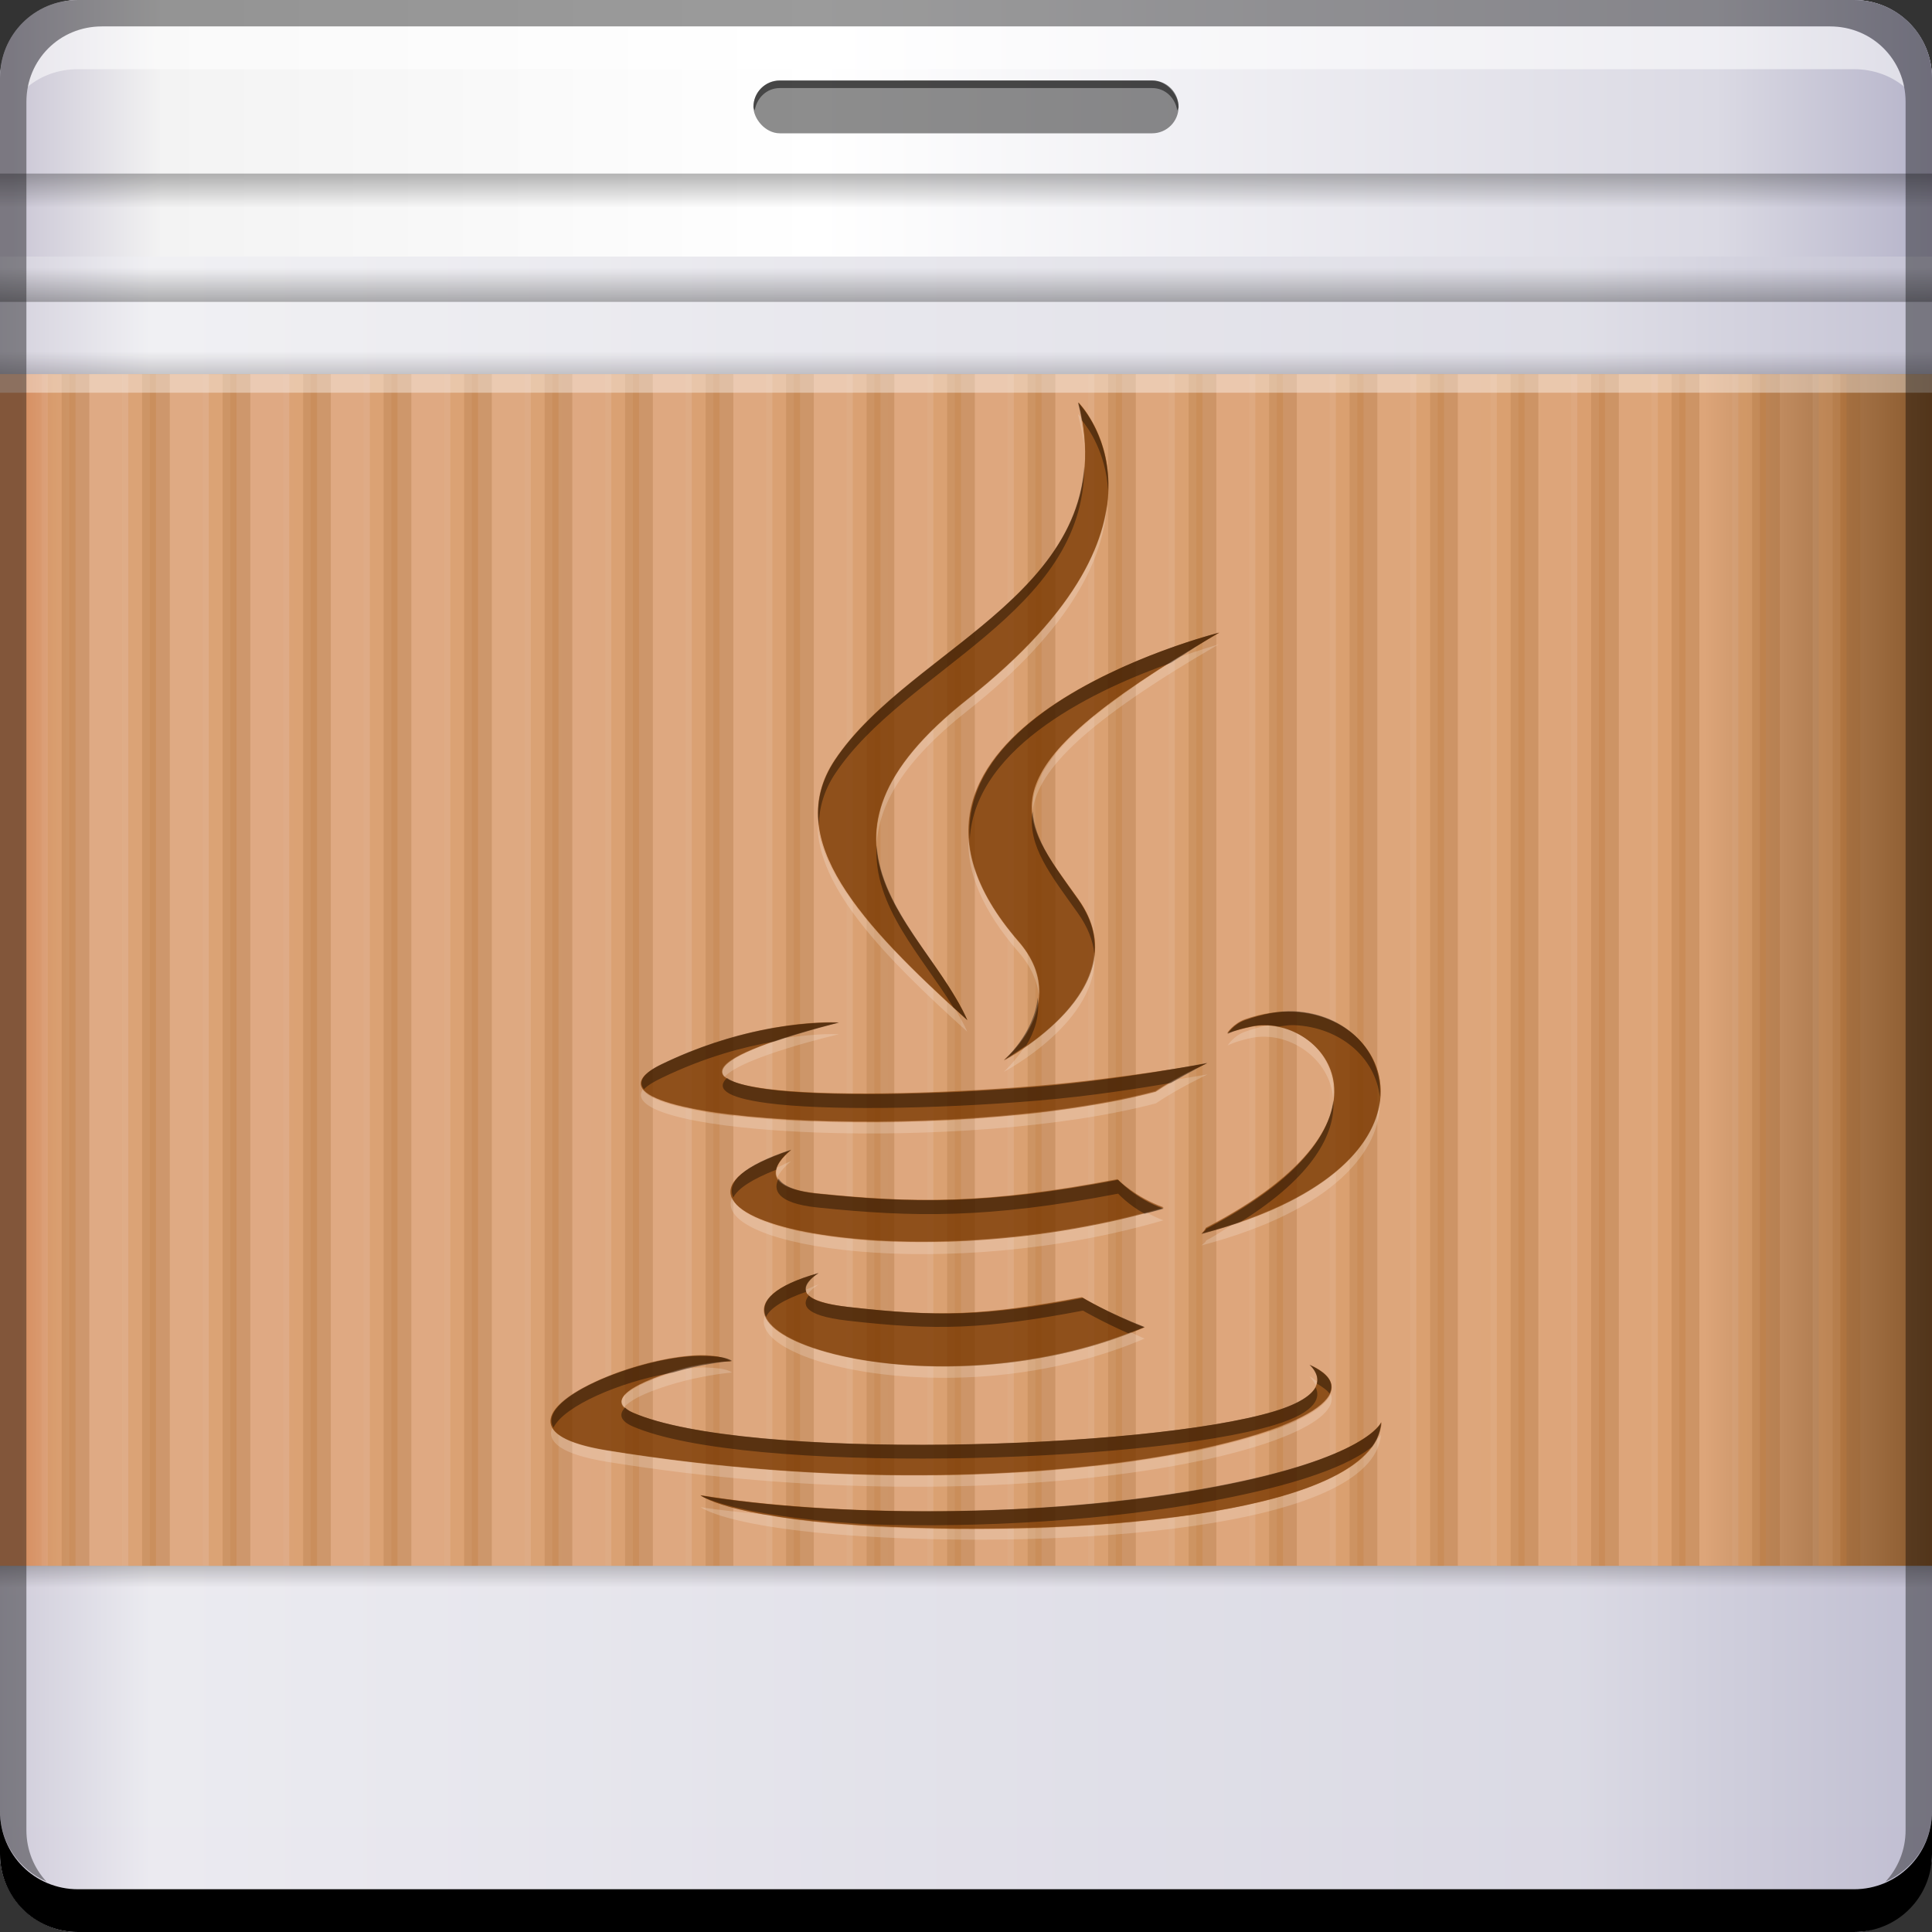 <?xml version="1.0" encoding="UTF-8" standalone="no"?>
<!-- Created with Inkscape (http://www.inkscape.org/) -->

<svg
   xmlns:dc="http://purl.org/dc/elements/1.1/"
   xmlns:cc="http://creativecommons.org/ns#"
   xmlns:rdf="http://www.w3.org/1999/02/22-rdf-syntax-ns#"
   xmlns:svg="http://www.w3.org/2000/svg"
   xmlns="http://www.w3.org/2000/svg"
   xmlns:xlink="http://www.w3.org/1999/xlink"
   xmlns:sodipodi="http://sodipodi.sourceforge.net/DTD/sodipodi-0.dtd"
   xmlns:inkscape="http://www.inkscape.org/namespaces/inkscape"
   width="48"
   height="48"
   id="svg2"
   version="1.1"
   inkscape:version="0.48+devel r12149"
   sodipodi:docname="openjdk-6.svg">
  <rect width="100%" height="100%" fill="#333333" stroke="none"/>
  <defs
     id="defs4">
    <linearGradient
       inkscape:collect="always"
       id="linearGradient1011">
      <stop
         style="stop-color:#b2b0c7;stop-opacity:1"
         offset="0"
         id="stop1013" />
      <stop
         id="stop1015"
         offset="0.122"
         style="stop-color:#dbdae4;stop-opacity:1" />
      <stop
         style="stop-color:#ffffff;stop-opacity:1"
         offset="0.584"
         id="stop1021" />
      <stop
         id="stop1017"
         offset="0.923"
         style="stop-color:#f3f3f3;stop-opacity:1" />
      <stop
         style="stop-color:#cac6d5;stop-opacity:1"
         offset="1"
         id="stop1019" />
    </linearGradient>
    <linearGradient
       inkscape:collect="always"
       id="linearGradient907">
      <stop
         style="stop-color:#000000;stop-opacity:1;"
         offset="0"
         id="stop909" />
      <stop
         style="stop-color:#000000;stop-opacity:0;"
         offset="1"
         id="stop911" />
    </linearGradient>
    <linearGradient
       id="linearGradient888"
       inkscape:collect="always">
      <stop
         id="stop890"
         offset="0"
         style="stop-color:#784a1e;stop-opacity:1" />
      <stop
         style="stop-color:#dda579;stop-opacity:1;"
         offset="0.137"
         id="stop894" />
      <stop
         id="stop896"
         offset="0.974"
         style="stop-color:#dfaa84;stop-opacity:1;" />
      <stop
         id="stop892"
         offset="1"
         style="stop-color:#d68e60;stop-opacity:1" />
    </linearGradient>
    <linearGradient
       inkscape:collect="always"
       id="linearGradient871">
      <stop
         style="stop-color:#d89b63;stop-opacity:1"
         offset="0"
         id="stop873" />
      <stop
         style="stop-color:#e2b090;stop-opacity:1"
         offset="1"
         id="stop875" />
    </linearGradient>
    <linearGradient
       id="linearGradient859"
       inkscape:collect="always">
      <stop
         id="stop861"
         offset="0"
         style="stop-color:#b2b0c7;stop-opacity:1" />
      <stop
         style="stop-color:#dbdae4;stop-opacity:1"
         offset="0.199"
         id="stop867" />
      <stop
         style="stop-color:#f2f2f5;stop-opacity:1"
         offset="0.923"
         id="stop865" />
      <stop
         id="stop863"
         offset="1"
         style="stop-color:#cac6d5;stop-opacity:1" />
    </linearGradient>
    <linearGradient
       inkscape:collect="always"
       id="linearGradient847">
      <stop
         style="stop-color:#d7d6e2;stop-opacity:1"
         offset="0"
         id="stop849" />
      <stop
         style="stop-color:#f0eff3;stop-opacity:1"
         offset="1"
         id="stop851" />
    </linearGradient>
    <linearGradient
       id="linearGradient841">
      <stop
         id="stop843"
         offset="0"
         style="stop-color:#e6e6e6;stop-opacity:1" />
      <stop
         id="stop845"
         offset="1"
         style="stop-color:#ffffff;stop-opacity:1" />
    </linearGradient>
    <linearGradient
       inkscape:collect="always"
       xlink:href="#linearGradient847"
       id="linearGradient853"
       x1="27.5"
       y1="-1052.612"
       x2="27.5"
       y2="-1004.655"
       gradientUnits="userSpaceOnUse" />
    <linearGradient
       inkscape:collect="always"
       xlink:href="#linearGradient859"
       id="linearGradient857"
       gradientUnits="userSpaceOnUse"
       x1="49"
       y1="-1030.362"
       x2="0"
       y2="-1030.362" />
    <linearGradient
       inkscape:collect="always"
       xlink:href="#linearGradient871"
       id="linearGradient877"
       x1="30.75"
       y1="1044.612"
       x2="30.75"
       y2="1012.935"
       gradientUnits="userSpaceOnUse"
       gradientTransform="matrix(1,0,0,0.925,0,76.984)" />
    <linearGradient
       inkscape:collect="always"
       xlink:href="#linearGradient888"
       id="linearGradient886"
       gradientUnits="userSpaceOnUse"
       gradientTransform="matrix(1,0,0,0.925,0,76.984)"
       x1="48.967"
       y1="1027.967"
       x2="0.53"
       y2="1027.967" />
    <linearGradient
       inkscape:collect="always"
       xlink:href="#linearGradient907"
       id="linearGradient913"
       x1="24.125"
       y1="1044.206"
       x2="24.125"
       y2="1045.206"
       gradientUnits="userSpaceOnUse"
       gradientTransform="matrix(1,0,0,0.925,0,76.984)" />
    <linearGradient
       inkscape:collect="always"
       xlink:href="#linearGradient907"
       id="linearGradient917"
       gradientUnits="userSpaceOnUse"
       x1="24.125"
       y1="1044.206"
       x2="24.125"
       y2="1045.206"
       gradientTransform="matrix(1,0,0,-1,0,2056.224)" />
    <linearGradient
       inkscape:collect="always"
       xlink:href="#linearGradient907"
       id="linearGradient980"
       gradientUnits="userSpaceOnUse"
       gradientTransform="matrix(1,0,0,-1.089,0,2151.336)"
       x1="24.125"
       y1="1044.206"
       x2="24.125"
       y2="1045.206" />
    <linearGradient
       inkscape:collect="always"
       xlink:href="#linearGradient907"
       id="linearGradient984"
       gradientUnits="userSpaceOnUse"
       gradientTransform="translate(0,-35.688)"
       x1="24.125"
       y1="1044.206"
       x2="24.125"
       y2="1045.206" />
    <linearGradient
       inkscape:collect="always"
       xlink:href="#linearGradient1011"
       id="linearGradient999"
       x1="48.5"
       y1="4.5"
       x2="0.312"
       y2="4.5"
       gradientUnits="userSpaceOnUse" />
  </defs>
  <sodipodi:namedview
     id="base"
     pagecolor="#ffffff"
     bordercolor="#666666"
     borderopacity="1.0"
     inkscape:pageopacity="0.0"
     inkscape:pageshadow="2"
     inkscape:zoom="5.6568542"
     inkscape:cx="14.968463"
     inkscape:cy="32.586584"
     inkscape:document-units="px"
     inkscape:current-layer="layer1"
     showgrid="false"
     inkscape:window-width="1366"
     inkscape:window-height="714"
     inkscape:window-x="0"
     inkscape:window-y="30"
     inkscape:window-maximized="1" />
  <g
     inkscape:label="Capa 1"
     inkscape:groupmode="layer"
     id="layer1"
     transform="translate(0,-1004.362)">
    <rect
       style="fill:url(#linearGradient853);fill-opacity:1;stroke:none"
       id="rect2991-1"
       width="48"
       height="48"
       x="5.0000001e-08"
       y="-1052.362"
       ry="1.945"
       transform="scale(1,-1)" />
    <path
       style="fill:url(#linearGradient877);fill-opacity:1;stroke:none"
       d="m 0,1013.656 0,29.608 48,0 0,-29.608 L 0,1013.656 Z"
       id="rect869"
       inkscape:connector-curvature="0" />
    <rect
       transform="scale(1,-1)"
       ry="1.945"
       y="-1052.362"
       x="5.0000001e-08"
       height="48"
       width="48"
       id="rect855"
       style="fill:url(#linearGradient857);fill-opacity:1;stroke:none;opacity:0.732" />
    <path
       id="path884"
       d="m 0,1013.656 0,29.608 48,0 0,-29.608 L 0,1013.656 Z"
       style="fill:url(#linearGradient886);fill-opacity:1;stroke:none"
       inkscape:connector-curvature="0" />
    <path
       style="opacity:0.338;fill:url(#linearGradient913);fill-opacity:1;stroke:none"
       d="m 0,1043.263 0,1.099 48,0 0,-1.099 L 0,1043.263 Z"
       id="path898"
       inkscape:connector-curvature="0" />
    <path
       style="fill:#ce8743;fill-opacity:0.316;stroke:none"
       d="m 1.188,1013.656 0,29.608 0.688,0 0,-29.608 L 1.188,1013.656 z m 2,0 0,29.608 0.688,0 0,-29.608 L 3.188,1013.656 z m 2,0 0,29.608 0.688,0 0,-29.608 L 5.188,1013.656 z m 2,0 0,29.608 0.688,0 0,-29.608 L 7.188,1013.656 z m 2,0 0,29.608 0.688,0 0,-29.608 L 9.188,1013.656 z m 2,0 0,29.608 0.688,0 0,-29.608 L 11.188,1013.656 z m 2,0 0,29.608 0.688,0 0,-29.608 L 13.188,1013.656 z m 2,0 0,29.608 0.688,0 0,-29.608 L 15.188,1013.656 z m 2,0 0,29.608 0.688,0 0,-29.608 L 17.188,1013.656 z m 2,0 0,29.608 0.688,0 0,-29.608 L 19.188,1013.656 z m 2,0 0,29.608 0.688,0 0,-29.608 L 21.188,1013.656 z m 2,0 0,29.608 0.688,0 0,-29.608 L 23.188,1013.656 z m 2,0 0,29.608 0.688,0 0,-29.608 L 25.188,1013.656 z m 2,0 0,29.608 0.688,0 0,-29.608 L 27.188,1013.656 z m 2,0 0,29.608 0.688,0 0,-29.608 L 29.188,1013.656 z m 2,0 0,29.608 0.688,0 0,-29.608 L 31.188,1013.656 z m 2,0 0,29.608 0.688,0 0,-29.608 L 33.188,1013.656 z m 2,0 0,29.608 0.688,0 0,-29.608 L 35.188,1013.656 z m 2,0 0,29.608 0.688,0 0,-29.608 L 37.188,1013.656 z m 2,0 0,29.608 0.688,0 0,-29.608 L 39.188,1013.656 z m 2,0 0,29.608 0.688,0 0,-29.608 L 41.188,1013.656 z m 2,0 0,29.608 0.688,0 0,-29.608 L 43.188,1013.656 z m 2,0 0,29.608 0.688,0 0,-29.608 L 45.188,1013.656 Z"
       id="rect919"
       inkscape:connector-curvature="0" />
    <path
       id="path969"
       d="m 1.531,1013.656 0,29.608 0.688,0 0,-29.608 L 1.531,1013.656 z m 2,0 0,29.608 0.688,0 0,-29.608 L 3.531,1013.656 z m 2,0 0,29.608 0.688,0 0,-29.608 L 5.531,1013.656 z m 2,0 0,29.608 0.688,0 0,-29.608 L 7.531,1013.656 z m 2,0 0,29.608 0.688,0 0,-29.608 L 9.531,1013.656 z m 2,0 0,29.608 0.688,0 0,-29.608 L 11.531,1013.656 z m 2,0 0,29.608 0.688,0 0,-29.608 L 13.531,1013.656 z m 2,0 0,29.608 0.688,0 0,-29.608 L 15.531,1013.656 z m 2,0 0,29.608 0.688,0 0,-29.608 L 17.531,1013.656 z m 2,0 0,29.608 0.688,0 0,-29.608 L 19.531,1013.656 z m 2,0 0,29.608 0.688,0 0,-29.608 L 21.531,1013.656 z m 2,0 0,29.608 0.688,0 0,-29.608 L 23.531,1013.656 z m 2,0 0,29.608 0.688,0 0,-29.608 L 25.531,1013.656 z m 2,0 0,29.608 0.688,0 0,-29.608 L 27.531,1013.656 z m 2,0 0,29.608 0.688,0 0,-29.608 L 29.531,1013.656 z m 2,0 0,29.608 0.688,0 0,-29.608 L 31.531,1013.656 z m 2,0 0,29.608 0.688,0 0,-29.608 L 33.531,1013.656 z m 2,0 0,29.608 0.688,0 0,-29.608 L 35.531,1013.656 z m 2,0 0,29.608 0.688,0 0,-29.608 L 37.531,1013.656 z m 2,0 0,29.608 0.688,0 0,-29.608 L 39.531,1013.656 z m 2,0 0,29.608 0.688,0 0,-29.608 L 41.531,1013.656 z m 2,0 0,29.608 0.688,0 0,-29.608 L 43.531,1013.656 z m 2,0 0,29.608 0.688,0 0,-29.608 L 45.531,1013.656 Z"
       style="fill:#9d6229;fill-opacity:0.251;stroke:none"
       inkscape:connector-curvature="0" />
    <path
       inkscape:connector-curvature="0"
       style="fill:#e6c19e;fill-opacity:0.134;stroke:none"
       d="m 1.034,1013.656 0,29.608 0.688,0 0,-29.608 L 1.034,1013.656 z m 2,0 0,29.608 0.688,0 0,-29.608 L 3.034,1013.656 z m 2,0 0,29.608 0.688,0 0,-29.608 L 5.034,1013.656 z m 2,0 0,29.608 0.688,0 0,-29.608 L 7.034,1013.656 z m 2,0 0,29.608 0.688,0 0,-29.608 L 9.034,1013.656 z m 2,0 0,29.608 0.688,0 0,-29.608 L 11.034,1013.656 z m 2,0 0,29.608 0.688,0 0,-29.608 L 13.034,1013.656 z m 2,0 0,29.608 0.688,0 0,-29.608 L 15.034,1013.656 z m 2,0 0,29.608 0.688,0 0,-29.608 L 17.034,1013.656 z m 2,0 0,29.608 0.688,0 0,-29.608 L 19.034,1013.656 z m 2,0 0,29.608 0.688,0 0,-29.608 L 21.034,1013.656 z m 2,0 0,29.608 0.688,0 0,-29.608 L 23.034,1013.656 z m 2,0 0,29.608 0.688,0 0,-29.608 L 25.034,1013.656 z m 2,0 0,29.608 0.688,0 0,-29.608 L 27.034,1013.656 z m 2,0 0,29.608 0.688,0 0,-29.608 L 29.034,1013.656 z m 2,0 0,29.608 0.688,0 0,-29.608 L 31.034,1013.656 z m 2,0 0,29.608 0.688,0 0,-29.608 L 33.034,1013.656 z m 2,0 0,29.608 0.688,0 0,-29.608 L 35.034,1013.656 z m 2,0 0,29.608 0.688,0 0,-29.608 L 37.034,1013.656 z m 2,0 0,29.608 0.688,0 0,-29.608 L 39.034,1013.656 z m 2,0 0,29.608 0.688,0 0,-29.608 L 41.034,1013.656 z m 2,0 0,29.608 0.688,0 0,-29.608 L 43.034,1013.656 z m 2,0 0,29.608 0.688,0 0,-29.608 L 45.034,1013.656 Z"
       id="path971" />
    <path
       style="fill:#ffffff;fill-opacity:0.385;stroke:none"
       d="m 0,1013.656 0,0.463 48,0 0,-0.463 L 0,1013.656 Z"
       id="path973"
       inkscape:connector-curvature="0" />
    <path
       style="fill:url(#linearGradient999);fill-opacity:1;stroke:none;opacity:1"
       d="M 1.938 0 C 0.86 0 0 0.86 0 1.938 L 0 6.375 L 48 6.375 L 48 1.938 C 48 0.86 47.14 0 46.062 0 L 1.938 0 z "
       transform="translate(0,1004.362)"
       id="rect986" />
    <path
       inkscape:connector-curvature="0"
       id="path915"
       d="m 0,1011.862 0,-1.188 48,0 0,1.188 L 0,1011.862 Z"
       style="opacity:0.338;fill:url(#linearGradient917);fill-opacity:1;stroke:none" />
    <path
       style="opacity:0.338;fill:url(#linearGradient980);fill-opacity:1;stroke:none"
       d="m 0,1013.656 0,-1.294 48,0 0,1.294 L 0,1013.656 Z"
       id="path978"
       inkscape:connector-curvature="0" />
    <path
       inkscape:connector-curvature="0"
       style="fill:#000000;fill-opacity:1;stroke:none"
       d="m -5e-8,1049.362 0,1.062 c 0,1.077 0.86,1.938 1.937,1.938 l 44.125,0 c 1.077,0 1.938,-0.86 1.938,-1.938 l 0,-1.062 c 0,1.077 -0.86,1.938 -1.938,1.938 l -44.125,0 C 0.86,1051.3 -5e-8,1050.439 -5e-8,1049.362 Z"
       id="rect846" />
    <path
       inkscape:connector-curvature="0"
       style="fill:#ffffff;fill-opacity:0.537;stroke:none"
       d="m 2.531,1005.019 c -0.917,0 -1.671,0.639 -1.844,1.5 0.336,-0.28 0.775,-0.438 1.25,-0.438 l 44.125,0 c 0.475,0 0.914,0.158 1.25,0.438 -0.173,-0.861 -0.927,-1.5 -1.844,-1.5 L 2.531,1005.019 Z"
       id="path7515" />
    <path
       inkscape:connector-curvature="0"
       style="fill:#000000;fill-opacity:0.392;stroke:none"
       d="m 1.937,1004.362 c -1.077,0 -1.937,0.86 -1.937,1.938 l 0,43.062 c 0,0.793 0.48,1.449 1.156,1.75 -0.309,-0.333 -0.5,-0.782 -0.5,-1.281 l 0,-42.938 c 0,-1.048 0.827,-1.875 1.875,-1.875 l 42.938,0 c 1.048,0 1.875,0.827 1.875,1.875 l 0,42.938 c 0,0.499 -0.191,0.948 -0.5,1.281 0.676,-0.301 1.156,-0.957 1.156,-1.75 l 0,-43.062 c 0,-1.077 -0.86,-1.938 -1.938,-1.938 L 1.937,1004.362 Z"
       id="rect4280" />
    <path
       inkscape:connector-curvature="0"
       id="path982"
       d="m 0,1008.675 0,1.188 48,0 0,-1.188 L 0,1008.675 Z"
       style="opacity:0.338;fill:url(#linearGradient984);fill-opacity:1;stroke:none" />
    <g
       transform="matrix(0.424,0,0,0.424,3.643,1008.849)"
       id="g898"
       style="fill:#793800;fill-opacity:0.538">
      <path
         style="fill:#793800;fill-opacity:0.538;fill-rule:evenodd"
         id="path3616"
         inkscape:connector-curvature="0"
         d="m 39.338,64.04 c 0,0 -2.521,1.467 1.796,1.962 5.23,0.597 7.903,0.511 13.665,-0.578 0,0 1.518,0.95 3.634,1.772 C 45.512,72.733 29.19,66.876 39.338,64.04 L 39.338,64.04 Z" />
      <path
         style="fill:#793800;fill-opacity:0.538;fill-rule:evenodd"
         id="path3618"
         inkscape:connector-curvature="0"
         d="m 37.758,56.815 c 0,0 -2.828,2.093 1.492,2.54 5.588,0.577 9.999,0.624 17.636,-0.846 0,0 1.054,1.07 2.713,1.655 -15.62,4.569 -33.017,0.359 -21.841,-3.35 L 37.758,56.815 Z" />
      <path
         style="fill:#793800;fill-opacity:0.538;fill-rule:evenodd"
         id="path3620"
         inkscape:connector-curvature="0"
         d="m 51.068,44.557 c 3.185,3.667 -0.835,6.964 -0.835,6.964 0,0 8.084,-4.172 4.372,-9.399 -3.468,-4.872 -6.126,-7.293 8.267,-15.64 1.46e-4,0 -22.594,5.642 -11.804,18.076 L 51.068,44.557 Z" />
      <path
         style="fill:#793800;fill-opacity:0.538;fill-rule:evenodd"
         id="path3622"
         inkscape:connector-curvature="0"
         d="m 68.157,69.385 c 0,0 1.866,1.538 -2.055,2.728 -7.456,2.258 -31.04,2.94 -37.591,0.09 -2.353,-1.025 2.062,-2.445 3.451,-2.746 1.448,-0.313 2.275,-0.256 2.275,-0.256 -2.619,-1.844 -16.927,3.622 -7.267,5.189 26.343,4.27 48.019,-1.923 41.187,-5.006 L 68.157,69.385 Z" />
      <path
         style="fill:#793800;fill-opacity:0.538;fill-rule:evenodd"
         id="path3624"
         inkscape:connector-curvature="0"
         d="m 40.551,49.328 c 0,0 -11.995,2.85 -4.247,3.885 3.272,0.438 9.791,0.337 15.868,-0.173 4.965,-0.417 9.947,-1.308 9.947,-1.308 0,0 -1.749,0.75 -3.016,1.615 -12.183,3.204 -35.713,1.712 -28.938,-1.564 5.727,-2.771 10.386,-2.456 10.386,-2.456 L 40.551,49.328 Z" />
      <path
         style="fill:#793800;fill-opacity:0.538;fill-rule:evenodd"
         id="path3626"
         inkscape:connector-curvature="0"
         d="m 62.069,61.355 c 12.383,-6.433 6.657,-12.616 2.661,-11.783 -0.977,0.204 -1.416,0.381 -1.416,0.381 0,0 0.364,-0.57 1.057,-0.816 7.907,-2.778 13.986,8.197 -2.55,12.544 -1.47e-4,0 0.19,-0.172 0.247,-0.326 L 62.069,61.355 Z" />
      <path
         style="fill:#793800;fill-opacity:0.538;fill-rule:evenodd"
         id="path3628"
         inkscape:connector-curvature="0"
         d="m 54.605,13 c 0,0 6.857,6.861 -6.505,17.407 -10.715,8.463 -2.443,13.287 -0.004,18.802 C 41.84,43.565 37.252,38.597 40.329,33.973 44.849,27.187 57.37,23.896 54.604,13 L 54.604,13 Z" />
      <path
         style="fill:#793800;fill-opacity:0.538;fill-rule:evenodd"
         id="path3630"
         inkscape:connector-curvature="0"
         d="m 41.768,78.793 c 11.884,0.76 30.138,-0.423 30.57,-6.047 0,0 -0.83,2.132 -9.822,3.823 -10.144,1.91 -22.659,1.687 -30.078,0.462 0,0 1.52,1.258 9.33,1.761 L 41.768,78.793 Z" />
    </g>
    <g
       id="g1113"
       transform="translate(0,-0.625)">
      <rect
         ry="0.656"
         y="1006.987"
         x="18.719"
         height="1.312"
         width="10.562"
         id="rect1023"
         style="fill:#1a1a1a;fill-opacity:0.498;stroke:none" />
      <path
         inkscape:connector-curvature="0"
         id="rect1025"
         d="m 19.375,1006.987 c -0.364,0 -0.656,0.293 -0.656,0.656 0,0.035 0.026,0.06 0.031,0.094 0.049,-0.315 0.296,-0.562 0.625,-0.562 l 9.25,0 c 0.329,0 0.576,0.248 0.625,0.562 0.005,-0.033 0.031,-0.059 0.031,-0.094 0,-0.364 -0.293,-0.656 -0.656,-0.656 L 19.375,1006.987 Z"
         style="fill:#000000;fill-opacity:0.498;stroke:none" />
    </g>
    <path
       style="fill:#793800;fill-opacity:0.538;fill-rule:evenodd"
       d="m 26.792,1014.362 c 1.173,4.621 -4.139,6.004 -6.056,8.881 -1.305,1.961 0.644,4.066 3.297,6.459 -1.035,-2.338 -4.544,-4.384 0,-7.973 C 29.7,1017.257 26.792,1014.362 26.792,1014.362 z m 3.499,5.719 c 6.2e-5,0 -9.555,2.397 -4.979,7.67 1.351,1.555 -0.37,2.961 -0.37,2.961 0,0 3.424,-1.787 1.85,-4.003 C 25.321,1024.642 24.187,1023.621 30.291,1020.081 z m 1.85,9.42 c -0.378,-0.018 -0.792,0.054 -1.211,0.202 -0.294,0.104 -0.437,0.336 -0.437,0.336 0,0 0.191,-0.082 0.606,-0.168 1.695,-0.353 4.108,2.284 -1.144,5.013 -0.024,0.065 -0.101,0.135 -0.101,0.135 C 35.989,1033.405 34.785,1029.628 32.141,1029.501 z m -11.64,0.269 c -0.67,0.018 -2.249,0.162 -4.071,1.043 -2.873,1.389 7.113,2.032 12.279,0.673 0.537,-0.366 1.278,-0.706 1.278,-0.706 0,0 -2.1,0.395 -4.205,0.572 -2.577,0.216 -5.341,0.253 -6.728,0.067 -3.286,-0.439 1.783,-1.648 1.783,-1.648 C 20.837,1029.77 20.724,1029.764 20.501,1029.77 z m -0.841,3.162 c -4.74,1.573 2.627,3.384 9.251,1.447 -0.704,-0.248 -1.144,-0.707 -1.144,-0.707 -3.239,0.623 -5.099,0.581 -7.468,0.337 C 18.467,1033.82 19.66,1032.932 19.66,1032.932 z m 0.673,3.061 c -4.304,1.202 2.628,3.693 8.108,1.346 -0.897,-0.349 -1.548,-0.74 -1.548,-0.74 -2.444,0.462 -3.602,0.489 -5.82,0.235 C 19.242,1036.625 20.333,1035.994 20.333,1035.994 z m -2.792,2.052 c -1.849,-0.071 -6.04,1.773 -2.456,2.355 11.172,1.811 20.357,-0.812 17.46,-2.119 0,0 0.788,0.639 -0.875,1.144 -3.162,0.958 -13.168,1.242 -15.946,0.034 -0.998,-0.435 0.891,-1.016 1.48,-1.144 0.614,-0.133 0.976,-0.135 0.976,-0.135 C 18.041,1038.083 17.805,1038.056 17.541,1038.046 z m 16.787,1.648 c 0,0 -0.358,0.897 -4.172,1.615 -4.302,0.81 -9.604,0.721 -12.75,0.202 0,0 0.624,0.527 3.936,0.74 C 26.382,1042.573 34.145,1042.079 34.328,1039.694 Z"
       id="path1032"
       inkscape:connector-curvature="0" />
    <path
       style="fill:#000000;fill-opacity:0.381;fill-rule:evenodd"
       d="M 26.781 10 C 26.819 10.151 26.85 10.294 26.875 10.438 C 27.046 10.642 27.471 11.241 27.531 12.188 C 27.584 10.791 26.781 10 26.781 10 z M 26.938 11.594 C 26.68 14.993 22.427 16.357 20.75 18.875 C 20.398 19.403 20.273 19.948 20.344 20.5 C 20.351 20.067 20.472 19.637 20.75 19.219 C 22.48 16.622 26.94 15.235 26.938 11.594 z M 30.281 15.719 C 30.281 15.719 23.846 17.336 24.094 20.844 C 24.229 18.497 27.332 17.093 29.094 16.469 C 29.476 16.228 29.818 15.987 30.281 15.719 z M 25.656 20.156 C 25.517 21.013 26.104 21.736 26.781 22.688 C 27.027 23.034 27.153 23.367 27.188 23.688 C 27.225 23.266 27.118 22.817 26.781 22.344 C 26.197 21.522 25.701 20.871 25.656 20.156 z M 21.781 21 C 21.679 22.516 22.908 23.754 23.688 25.031 C 23.803 25.137 23.913 25.237 24.031 25.344 C 23.405 23.928 21.886 22.608 21.781 21 z M 25.781 24.781 C 25.696 25.685 24.938 26.344 24.938 26.344 C 24.938 26.344 25.171 26.198 25.5 25.969 C 25.695 25.643 25.839 25.249 25.781 24.781 z M 32.156 25.125 C 31.779 25.107 31.357 25.196 30.938 25.344 C 30.643 25.448 30.5 25.688 30.5 25.688 C 30.5 25.688 30.679 25.586 31.094 25.5 C 31.306 25.456 31.532 25.456 31.75 25.5 C 31.76 25.499 31.771 25.501 31.781 25.5 C 31.907 25.488 32.037 25.463 32.156 25.469 C 33.313 25.524 34.17 26.284 34.281 27.25 C 34.356 26.129 33.443 25.187 32.156 25.125 z M 20.5 25.406 C 19.83 25.424 18.259 25.556 16.438 26.438 C 15.963 26.667 15.853 26.88 16 27.062 C 16.081 26.972 16.233 26.88 16.438 26.781 C 17.516 26.26 18.48 26.007 19.25 25.875 C 20.018 25.612 20.844 25.406 20.844 25.406 C 20.844 25.406 20.723 25.4 20.5 25.406 z M 30 26.406 C 30 26.406 27.887 26.823 25.781 27 C 23.204 27.216 20.45 27.248 19.062 27.062 C 18.515 26.989 18.208 26.888 18.062 26.781 C 17.804 27.024 17.973 27.261 19.062 27.406 C 20.45 27.592 23.204 27.56 25.781 27.344 C 27.159 27.228 28.308 27.037 29.094 26.906 C 29.546 26.642 30 26.406 30 26.406 z M 33.125 27.344 C 33.011 28.246 32.189 29.378 29.969 30.531 C 29.944 30.596 29.844 30.656 29.844 30.656 C 30.183 30.567 30.486 30.476 30.781 30.375 C 30.8 30.363 30.825 30.355 30.844 30.344 C 32.625 29.23 33.179 28.163 33.125 27.344 z M 19.656 28.562 C 18.433 28.968 18.05 29.381 18.219 29.75 C 18.337 29.522 18.686 29.298 19.281 29.062 C 19.333 28.805 19.656 28.562 19.656 28.562 z M 19.344 29.281 C 19.207 29.548 19.274 29.893 20.312 30 C 22.682 30.245 24.542 30.28 27.781 29.656 C 27.781 29.656 28.017 29.923 28.438 30.156 C 28.594 30.115 28.75 30.077 28.906 30.031 C 28.202 29.783 27.781 29.312 27.781 29.312 C 24.542 29.936 22.682 29.901 20.312 29.656 C 19.708 29.594 19.441 29.439 19.344 29.281 z M 20.344 31.625 C 19.23 31.936 18.86 32.341 19.031 32.719 C 19.133 32.497 19.477 32.286 20.031 32.094 C 19.95 31.867 20.344 31.625 20.344 31.625 z M 20.094 32.188 C 19.935 32.391 19.918 32.681 21.062 32.812 C 23.281 33.066 24.463 33.024 26.906 32.562 C 26.906 32.562 27.387 32.84 28.031 33.125 C 28.167 33.073 28.303 33.026 28.438 32.969 C 27.54 32.62 26.906 32.25 26.906 32.25 C 24.463 32.712 23.281 32.722 21.062 32.469 C 20.476 32.402 20.213 32.307 20.094 32.188 z M 17.531 33.688 C 16.1 33.633 13.296 34.702 13.75 35.469 C 14.025 34.919 15.405 34.342 16.594 34.125 C 16.654 34.105 16.693 34.111 16.75 34.094 C 16.925 34.042 17.108 33.993 17.219 33.969 C 17.833 33.836 18.188 33.812 18.188 33.812 C 18.049 33.714 17.795 33.698 17.531 33.688 z M 32.531 33.906 C 32.531 33.906 32.779 34.118 32.719 34.375 C 32.846 34.454 32.98 34.539 33.031 34.625 C 33.16 34.366 33.005 34.12 32.531 33.906 z M 32.688 34.469 C 32.582 34.655 32.28 34.873 31.656 35.062 C 28.494 36.02 18.497 36.301 15.719 35.094 C 15.623 35.052 15.578 35.012 15.531 34.969 C 15.382 35.123 15.39 35.294 15.719 35.438 C 18.497 36.645 28.494 36.364 31.656 35.406 C 32.758 35.072 32.796 34.696 32.688 34.469 z M 34.312 35.344 C 34.312 35.344 33.97 36.22 30.156 36.938 C 25.854 37.747 20.553 37.676 17.406 37.156 C 17.406 37.156 18.041 37.575 20.719 37.812 C 21.04 37.83 21.353 37.865 21.688 37.875 C 24.387 37.957 27.467 37.787 30.156 37.281 C 32.725 36.798 33.714 36.255 34.094 35.938 C 34.232 35.748 34.296 35.564 34.312 35.344 z "
       transform="translate(0,1004.362)"
       id="path1103" />
    <path
       style="fill:#ffffff;fill-opacity:0.194;fill-rule:evenodd"
       d="m 26.781,1014.649 c 0.073,0.289 0.131,0.579 0.156,0.844 -0.008,-0.248 -0.042,-0.511 -0.094,-0.781 C 26.824,1014.69 26.781,1014.649 26.781,1014.649 z m 0.719,2.25 c -0.158,1.242 -0.99,2.887 -3.469,4.844 -1.776,1.403 -2.306,2.553 -2.25,3.594 0.053,-0.968 0.635,-2.037 2.25,-3.312 C 26.687,1019.928 27.429,1018.167 27.5,1016.899 z m 2.781,3.469 c 1.2e-5,0 -0.417,0.127 -0.969,0.312 -2.807,1.737 -3.698,2.847 -3.656,3.812 C 25.8,1023.483 26.955,1022.298 30.281,1020.368 z m -9.969,4.469 c -0.002,1.586 1.647,3.287 3.719,5.156 -0.078,-0.177 -0.179,-0.357 -0.281,-0.531 C 21.931,1027.801 20.478,1026.27 20.312,1024.837 z m 3.75,0.344 c -0.038,0.838 0.321,1.773 1.25,2.844 0.319,0.367 0.46,0.729 0.5,1.062 0.023,-0.41 -0.089,-0.839 -0.5,-1.312 C 24.487,1026.823 24.107,1025.948 24.062,1025.181 z m 3.125,2.844 c -0.078,1.071 -1.108,1.937 -1.75,2.375 -0.242,0.361 -0.5,0.594 -0.5,0.594 C 24.938,1030.993 27.339,1029.738 27.188,1028.024 z m 4.312,1.812 c -0.185,0.034 -0.373,0.089 -0.562,0.156 -0.294,0.104 -0.438,0.344 -0.438,0.344 0,0 0.179,-0.101 0.594,-0.188 0.891,-0.186 1.962,0.485 2.031,1.531 C 33.241,1030.624 32.374,1029.875 31.5,1029.837 z m -11,0.219 c -0.228,0.01 -0.586,0.034 -1,0.094 -0.869,0.278 -1.784,0.669 -1.5,0.969 0.43,-0.5 2.844,-1.062 2.844,-1.062 C 20.844,1030.056 20.723,1030.05 20.5,1030.056 z m 9.5,1 c 0,0 -0.456,0.075 -0.75,0.125 -0.18,0.1 -0.362,0.197 -0.531,0.312 -4.359,1.147 -12.148,0.887 -12.75,-0.062 -0.746,1.147 8.023,1.587 12.75,0.344 C 29.256,1031.408 30,1031.056 30,1031.056 z m 4.281,0.656 c -0.123,1.059 -1.18,2.276 -3.688,3.094 -0.204,0.121 -0.391,0.254 -0.625,0.375 -0.024,0.065 -0.125,0.125 -0.125,0.125 C 33.158,1034.434 34.32,1032.93 34.281,1031.712 z m -14.625,1.5 c -0.138,0.046 -0.226,0.11 -0.344,0.156 -0.033,0.086 -0.04,0.164 0,0.25 C 19.41,1033.402 19.656,1033.212 19.656,1033.212 z m -1.469,0.906 c -0.529,1.237 5.337,2.137 10.719,0.562 -0.152,-0.054 -0.281,-0.121 -0.406,-0.188 C 23.648,1035.798 18.56,1035.171 18.188,1034.118 z m 2.156,2.156 c -0.124,0.034 -0.207,0.088 -0.312,0.125 0.001,0.039 0.002,0.087 0.031,0.125 C 20.152,1036.383 20.344,1036.274 20.344,1036.274 Z M 19,1037.056 c -0.436,1.195 4.985,2.47 9.438,0.562 -0.141,-0.055 -0.217,-0.101 -0.344,-0.156 C 24.057,1039.031 19.38,1038.123 19,1037.056 z m -1.469,1.281 c -0.139,-0.01 -0.308,0.016 -0.469,0.031 -0.61,0.151 -1.919,0.587 -1.562,0.969 0.241,-0.331 1.303,-0.629 1.719,-0.719 0.614,-0.133 0.969,-0.156 0.969,-0.156 C 18.049,1038.364 17.795,1038.347 17.531,1038.337 z m 15,0.219 c 0,0 0.101,0.103 0.156,0.219 0.009,-0.031 0.03,-0.065 0.031,-0.094 C 32.656,1038.641 32.614,1038.593 32.531,1038.556 z m 0.531,0.438 c -0.533,1.331 -8.543,2.934 -17.969,1.406 -0.827,-0.134 -1.252,-0.333 -1.375,-0.562 -0.129,0.346 0.212,0.655 1.375,0.844 C 25.151,1042.311 33.591,1040.355 33.062,1038.993 z m 1.25,1 c 0,0 -5.83e-4,0.03 -0.094,0.125 -1.022,2.018 -8.15,2.458 -12.875,2.156 -1.04,-0.067 -1.739,-0.178 -2.312,-0.281 -0.579,-0.058 -1.138,-0.107 -1.625,-0.188 0,0 0.625,0.505 3.938,0.719 C 26.384,1042.847 34.129,1042.378 34.312,1039.993 Z"
       id="path1108"
       inkscape:connector-curvature="0" />
  </g>
</svg>
